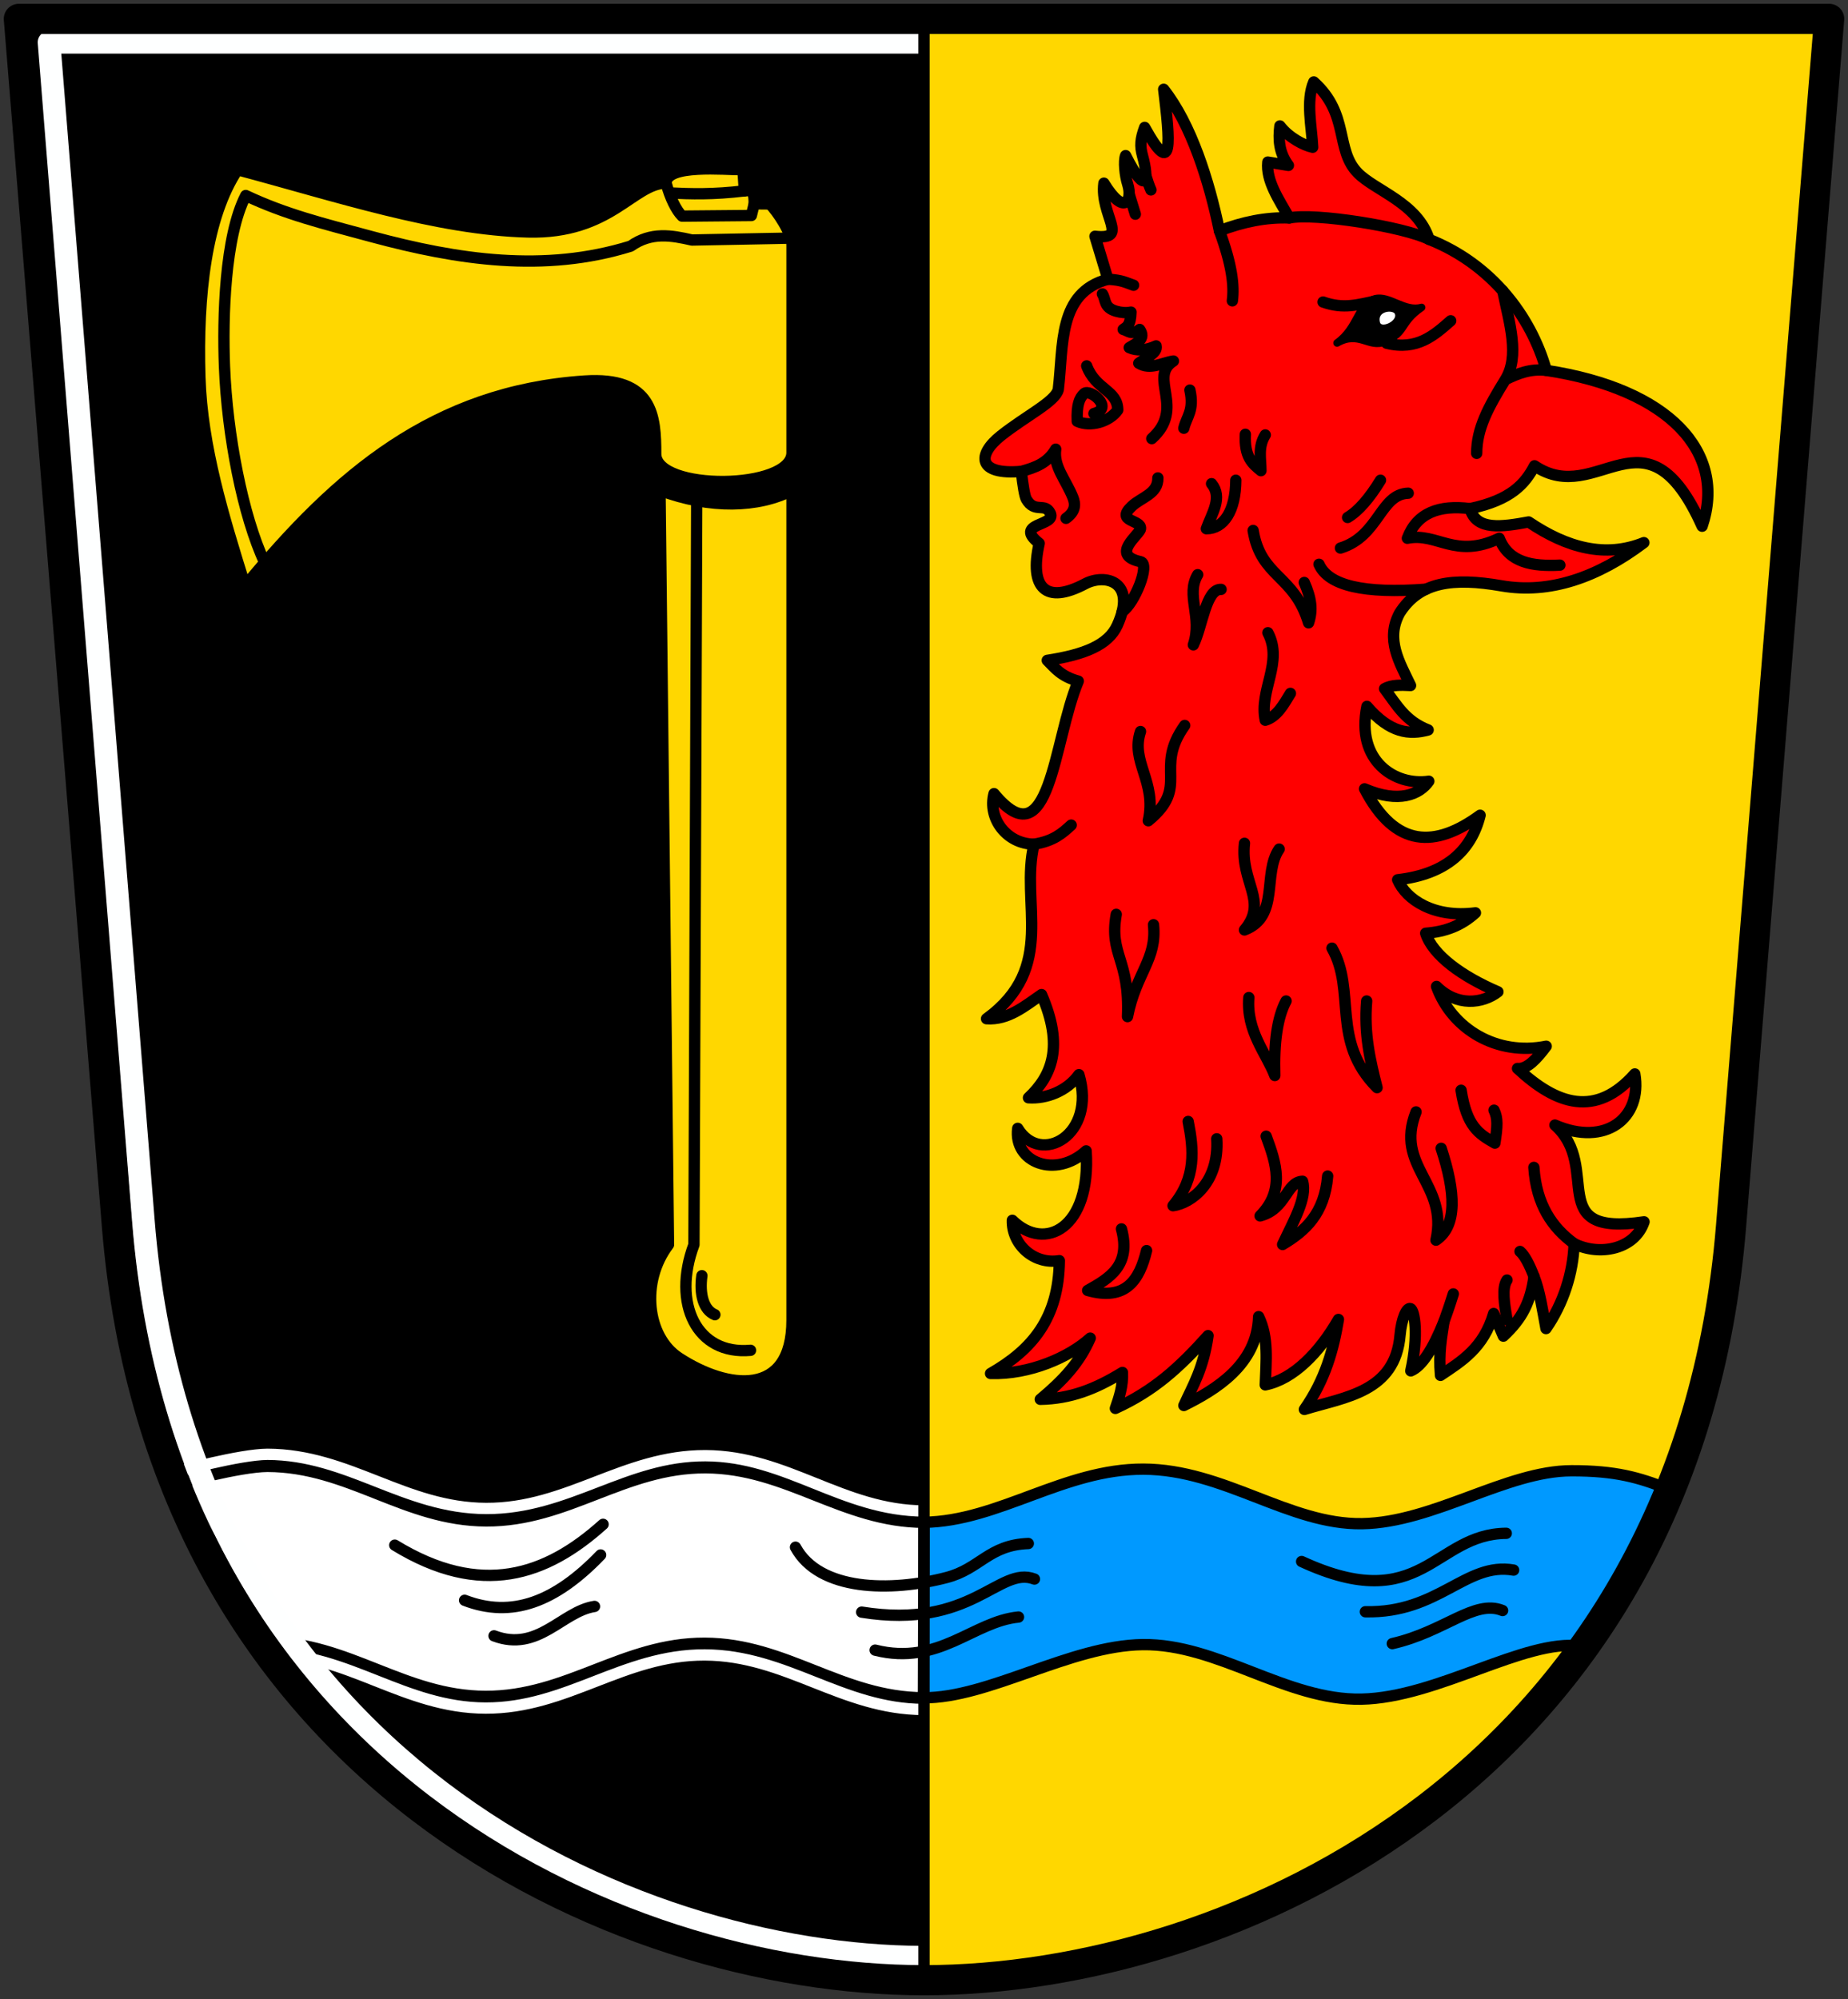 <svg xmlns="http://www.w3.org/2000/svg" version="1.0" width="490" height="530"><rect width="100%" height="100%" fill="#333333" stroke="none"/><path d="M245 525V5H5l26 320c11.782 145.009 131.798 200 214 200z" fill-rule="evenodd"/><path d="M245 5h240l-26 320c-11.782 145.009-131.798 200-214 200V5" fill="gold" fill-rule="evenodd"/><path d="M63 45c26.093 6.96 52.822 15.884 77 16.5 21.918.558 27.882-12.882 36.625-12.962C176.663 43.482 192 45 197 45l.363 5.608c2.514-.354 2.574.816 2.617 3.428l4.152.04C206.088 56.074 210 61.826 210 65v55c0 10-36.137 10.325-36.137.325s-.72-20.516-18.863-19.3c-39.935 2.677-65.761 24.795-90 54.286-5.741-18.437-11.433-36.875-12-55.311-.672-21.85 1.717-42.55 10-55z" fill="gold" fill-rule="evenodd" stroke="#000" stroke-width="3" stroke-linecap="round" stroke-linejoin="round"/><path d="M244.858 450.12c-21.639-.069-36.372-14.388-58.01-14.457-21.64-.068-36.477 14.158-58.115 14.09-21.639-.069-36.372-14.388-58.01-14.456C73.504 438.348 60 415 47.3 393.307c0 0 16.24-4.489 23.613-4.533 21.639.068 36.372 14.388 58.01 14.456 21.64.068 36.476-14.157 58.115-14.09 21.639.07 36.372 14.388 58.01 14.457" fill="#fff" fill-rule="evenodd" stroke="#000" stroke-width="3" stroke-linecap="round" stroke-linejoin="round"/><path d="M308.55 23.674c7.28 9.202 12.054 24.26 14.783 37.527 6.173-2.36 12.346-3.649 18.52-3.412-2.806-4.94-6.2-9.88-5.69-14.821l5.463.883c-2.591-3.49-2.67-6.981-2.262-10.471 2.358 3.088 6.34 5.174 8.697 5.666-.212-5.142-1.874-12.31.29-17.321 9.51 8.547 5.637 17.959 11.656 24.113 4.616 4.72 15.946 7.972 18.911 17.626 16.402 6.492 27 20.204 31.085 34.731 32.652 4.963 47.947 21.732 41.319 41.319-15.052-33.523-27.59-4.653-44.447-16.023-2.466 4.709-6.155 9.068-17.094 11.356 1.635 5.906 8.51 4.824 15.542 3.535 10.185 6.879 20.37 9.617 30.554 5.483-12.261 9.253-25.01 13.667-37.744 11.45-12.838-2.235-21.778-1.104-27.04 7.255-3.752 6.982-.002 13.025 2.92 19.173-2.5-.118-4.994-.226-6.894.853 3.35 4.483 5.545 8.592 11.56 10.93-4.922 1.346-10.097.913-16.234-6.25-2.975 14.478 7.42 21.144 16.413 19.844-2.413 3.482-7.906 5.952-17.045 2.018 8.196 15.788 18.778 15.667 30.642 7.002-2.286 9.237-8.886 15.608-21.866 17.108 2.26 5.296 9.67 10.184 20.628 8.769-3.71 3.37-7.88 5.002-13.198 5.414 1.893 5.875 9.692 11.465 19.162 15.522-4.05 3.13-10.856 3.989-16.283-1.421 4.11 11.381 16.098 18.467 29.084 15.852-2.536 3.38-5.072 6.152-7.607 5.895 10.367 9.655 20.734 13.141 31.1 1.444 2.008 11.637-7.724 19.401-21.18 13.56 12.637 11.305-3.16 29.656 23.629 25.65-2.464 7.297-11.788 9.142-18.54 5.792-.265 7.825-2.87 15.922-7.457 22.512-.911-4.885-1.683-10.05-3.176-13.774-.947 6.668-3.004 11.027-8.13 15.787l-2.57-6.01c-2.667 9.129-8.459 12.63-14.099 16.405-.538-6.04.293-10.024.928-14.303-2.934 7.365-5.869 11.901-8.803 13.114 2.1-9.46 1.01-16.08-.08-16.508-1.001-.393-2.39 2.686-2.766 7.03-1.308 15.112-14.435 16.348-25.368 19.696 5.56-7.953 7.72-15.906 9.028-23.859-5.074 8.824-11.953 15.854-19.402 17.351.2-6.188.96-12.488-1.765-18.091-.36 12.796-11.522 19.436-19.819 23.56 2.416-5.34 5.153-9.717 6.413-18.527-7.732 8.61-14.316 14.598-24.576 19.296 1.03-2.975 2.045-5.958 1.877-9.532-7.26 4.47-13.829 6.98-21.777 7.124 6.118-5.117 10.361-9.66 13.238-16.232-5.63 5.116-16.092 9.697-26.431 9.384 11.048-6.323 18.08-14.658 18.243-29.92-6.788 1.103-12.64-4.305-12.466-10.7 8.613 8.458 20.915 2.183 19.568-18.4-8.048 7.402-19.339 3.139-18.139-5.974 6.087 10.07 20.955 1.723 16.223-14.24-3.18 4.404-8.668 6.463-13.375 6.135 6.208-5.835 9.432-13.61 3.464-27.36-4.53 3.124-8.876 6.804-14.582 6.403 18.779-13.68 8.808-30.632 12.597-46.274-7.27-.071-12.345-6.844-10.615-13.403 15.003 18.122 15.668-13.971 22.348-29.831-4.549-1.233-6.169-3.443-8.23-5.505 9.847-1.52 16.201-4.047 18.576-9.312 5.294-11.735-3.297-13.753-8.538-10.977-10.415 5.517-14.85 1.16-12.175-10.74-6.976-5.46 4.596-4.546 2.949-7.96-1.44-2.983-4.12.142-6.36-3.747-.446-.775-.893-3.565-1.34-7.365-11.534 1.022-11.877-4.34-5.359-9.489 6.797-5.368 14.374-8.976 15.17-12.213 1.422-11.792-.163-25.657 13.159-29.242l-3.433-11.384c9.293 1.05 1.262-5.567 2.37-14.087 5.42 8.886 7.68 4.625 6.302.273-.741-2.344-1.115-6.147-.543-7.581 5.525 10.998 6.28 6.586 4.466-.01-.698-2.535-.558-4.344.582-7.465 7.728 14.02 6.712 3.647 5.04-10.106z" fill="red" fill-rule="evenodd" stroke="#000" stroke-width="3" stroke-linecap="round" stroke-linejoin="round"/><path d="M399.587 339.37c-1.416 2.102-.697 6.34 0 10.556m3.446-18.138c1.24 1.068 2.479 3.443 3.718 6.675m-21.408 4.582c-.657 1.967-.631 2.186-2.463 7.297M288.135 97.004c2.366 6.373 8.194 6.398 8.242 11.705-2.184 3.144-7.31 4.599-10.742 2.986-.187-4.317.56-6.202 1.838-7.351 1.546-1.39 8.002 3.87 2.583 5.3m15.337 6.646c9.069-8.087-1.06-16.27 5.744-20.57-3.064.45-6.127 2.457-9.19.583 1.952-1.462 5.029-2.736 4.595-4.595-2.831 1.296-5.157 1.328-7.122.46 2.06-1.228 4.466-2.341 2.757-4.825-2.115 1.65-3.043.331-4.365 0 .93-.685 1.97-.992 2.067-4.595-1.302.258-2.647.13-3.905-.23-3.382-.966-2.682-3.024-3.676-4.595m1.469-3.889c3.879.209 4.93.982 6.801 1.592m-1.172-24.143l1.632 5.304m2.78-10.24c.452 1.382.903 2.84 1.355 3.808m-34.365 74.623c3.863-1.055 6.99-2.238 9.122-5.891-.672 4.6 2.69 8.094 4.567 12.826.69 1.743.747 3.676-1.838 5.513m32.853-34.001c1.196 5.448-.871 6.98-1.609 10.108m16.312 1.609c-.314 6.037 1.913 7.838 4.135 9.649-.012-3.159-.845-6.317 1.15-9.475m49.164-30.27c-4.357 3.836-8.902 7.945-16.983 5.956m-44.338-29.801c3.366 9.152 3.94 14.583 3.426 18.56m52.16-16.297c-6.62-3.333-30.405-7.101-37.066-5.675m23.274 21.932c-4.99 1.036-8.853 2.31-14.314.353m59.19 18.121c-4.154-.5-7.577.833-10.876 2.473m-7.581 19.528c-.012-6.51 3.098-12.293 7.581-19.528 3.887-6.272 1.092-14.938-.67-23.561m-91.444 49.6c.102 4.218-4.38 5.127-6.904 7.503-4.498 4.234 2.608 3.494 2.297 5.973-.201 1.61-8.216 6.955 0 8.73 2.698.583-1.648 11.246-4.864 13.268m23.703-33.944c3.001 3.667.091 7.872-1.378 11.946 4.61.012 7.755-4.724 7.81-12.865m38.368 0c-2.91 4.747-5.82 8.163-8.73 9.879m16.081-6.433c-7.454.23-7.76 11.401-17.975 14.541m58.18 4.527c-7.249.373-13.557-.623-16.082-7.121-11.707 5.603-16.432-1.62-24.352 0 2.547-6.762 8.439-8.894 16.614-7.864m-40.048 14.756c2.507 5.682 12.03 7.857 28.399 6.608m-45.86-15.568c2.056 12.52 10.82 11.672 14.693 24.487 1.117-3.357.736-6.492-1.138-10.703m-28.258-2.067c-3.252 5.485 1.355 11.151-1.148 18.609 2.427-4.975 3.334-14.893 7.351-14.704m12.406 11.487c4.16 7.848-2.42 15.327-.689 23.204 3.086-.931 4.837-4.09 6.663-7.122m-39.746 10.109c-2.727 7.998 4.388 13.309 2.068 23.663 11.257-9.266 1.331-13.603 9.65-25.271m-30.097 26.42c-2.31 2.104-4.58 4.225-9.845 5.063m21.792 18.6c-1.933 10.88 3.622 11.74 2.986 27.11 2.298-11.652 7.844-15.12 6.892-24.353m24.123-21.596c-1.182 10.42 6.42 15.317 0 22.975 9.437-3.602 4.72-14.916 9.19-21.438m14.014 26.262c6.496 11.413-.378 24.637 11.947 36.988-1.793-7.075-3.509-14.202-2.757-22.974m-31.245-.919c-.696 8.97 4.646 14.794 6.892 20.677-.256-8.672.645-15.416 2.987-19.758m-43.651 60.422c2.604 9.63-3.09 13.037-8.96 16.312 10.066 2.87 13.724-2.692 15.623-10.568m11.027-34.232c1.472 7.447 2.192 14.894-4.012 22.341 4.716-.625 12.32-6.026 11.594-17.746m13.095-.689c2.666 7.191 5.054 14.37-1.608 21.136 7.001-1.853 6.855-8.967 11.257-9.19 1.323 4.357-2.506 10.775-5.284 16.772 5.976-3.558 11.113-8.164 11.946-18.15m23.434-17c-5.756 14.582 8.606 18.93 5.284 34 5.702-3.827 5.186-12.743 1.379-24.352m14.014-10.108c1.042 2.115.915 4.297.23 8.73-4.339-2.46-7.472-4.454-8.96-14.014m19.298 20.447c.66 9.88 4.831 15.957 10.675 20.222" fill="none" stroke="#000" stroke-width="3" stroke-linecap="round" stroke-linejoin="round"/><path d="M376.942 81.507c-4.448 1.304-8.624-3.289-12.346-2.274-4.627 1.261-4.396 7.635-10.072 11.696 5.794-3.337 8.51 1.496 12.671-.325 5.827-2.548 3.818-5.009 9.747-9.097z" fill-rule="evenodd" stroke="#000" stroke-width="2" stroke-linecap="round" stroke-linejoin="round"/><path d="M370.282 82.97c1.156 2.457-4.261 5.038-4.874 2.598-.93-3.702 4.15-4.138 4.874-2.599z" fill="#fff" fill-rule="evenodd" stroke="#000"/><path d="M175 130c13.347 5.013 26.143 4.588 35 0v220c0 20.63-17.082 18.455-30 10-8.588-5.621-10.185-20.223-2.747-30z" fill="gold" fill-rule="evenodd" stroke="#000" stroke-width="3" stroke-linecap="round" stroke-linejoin="round"/><path d="M186.103 338.22c-.672 4.843.401 9.076 3.446 10.339m-4.817-214.725L184 330c-5.834 15.582.671 29.297 15 28m10.673-294.867l-26.21.504c-5.416-1.243-10.83-2.23-16.246 1.625-22.864 7.103-45.831 3.634-68.591-2.501-13.306-3.587-22.842-5.919-33.464-10.922-5.595 10.872-6.145 32.466-5.643 45.327.708 18.157 4.848 39.563 10.662 51.991m127.182-98.55c-8.28 1-14.207.821-19.93.542m-.808-2.611c1.014 3.896 2.741 7.305 4.238 8.764l18.357-.163.76-3.103" fill="none" stroke="#000" stroke-width="3" stroke-linecap="round" stroke-linejoin="round"/><path d="M47.3 390.108s16.24-4.49 23.613-4.534c21.639.069 36.372 14.288 58.01 14.356 21.64.068 36.476-14.057 58.115-13.989 21.639.068 36.372 14.588 58.01 14.656m-.19 52.622c-21.639-.068-36.372-14.387-58.01-14.456-21.64-.068-36.477 14.158-58.115 14.09-21.639-.069-36.372-14.388-58.01-14.456" fill="none" stroke="#fff" stroke-width="3" stroke-linejoin="round"/><path d="M244.78 11.22H13l25 312.326C49.507 467.3 167.637 518.576 244.58 518.9" fill="none" stroke="#feffff" stroke-width="6" stroke-linejoin="round"/><path d="M245 403.597c19.787-.28 37.019-14.148 58.163-14.09 21.372.06 38.676 14.775 58.01 14.456 18.9-.31 38.234-14.006 55.51-14.028 11.648-.015 17.844 1.734 25.797 4.908l-23.383 41.554c-14.933-1.927-37.952 13.694-58.114 14.089-19.924.39-38.084-14.724-58.01-14.456-19.244.26-40.776 14.195-58.115 14.09z" fill="#09f" fill-rule="evenodd" stroke="#000" stroke-width="3" stroke-linecap="round" stroke-linejoin="round"/><path d="M369.172 435.763c13.887-3.145 21.757-11.813 29.24-8.772m-36.388.325c19.494.438 26.642-13.27 39.313-11.047m-56.208-2.274c31.949 14.772 35.087-7.338 54.259-7.473M232.045 437.49c16.895 4.266 25.992-7.614 38.014-8.773m-41.588-1.3c29.241 4.724 36.39-12.372 45.811-8.772m-63.356-8.447c6.274 11.61 25.139 11.956 40.11 8.03 8.853-2.32 11.129-8.605 21.622-9.005m-141.668 24.48c11.694 4.431 18.029-6.48 26.643-7.798m-34.44-1.625c12.484 4.819 24.028.487 36.064-12.021m-54.584-2.6c22.868 14.004 40.127 8.068 55.234-5.523" fill="none" stroke="#000" stroke-width="3" stroke-linecap="round" stroke-linejoin="round"/><path d="M459 325L485 5H5l26 320c11.782 145.009 131.798 200 214 200s202.218-54.991 214-200z" fill="none" stroke="#000" stroke-width="8" stroke-linecap="round" stroke-linejoin="round"/><path d="M245 523V5" fill="none" stroke="#000" stroke-width="3"/></svg>